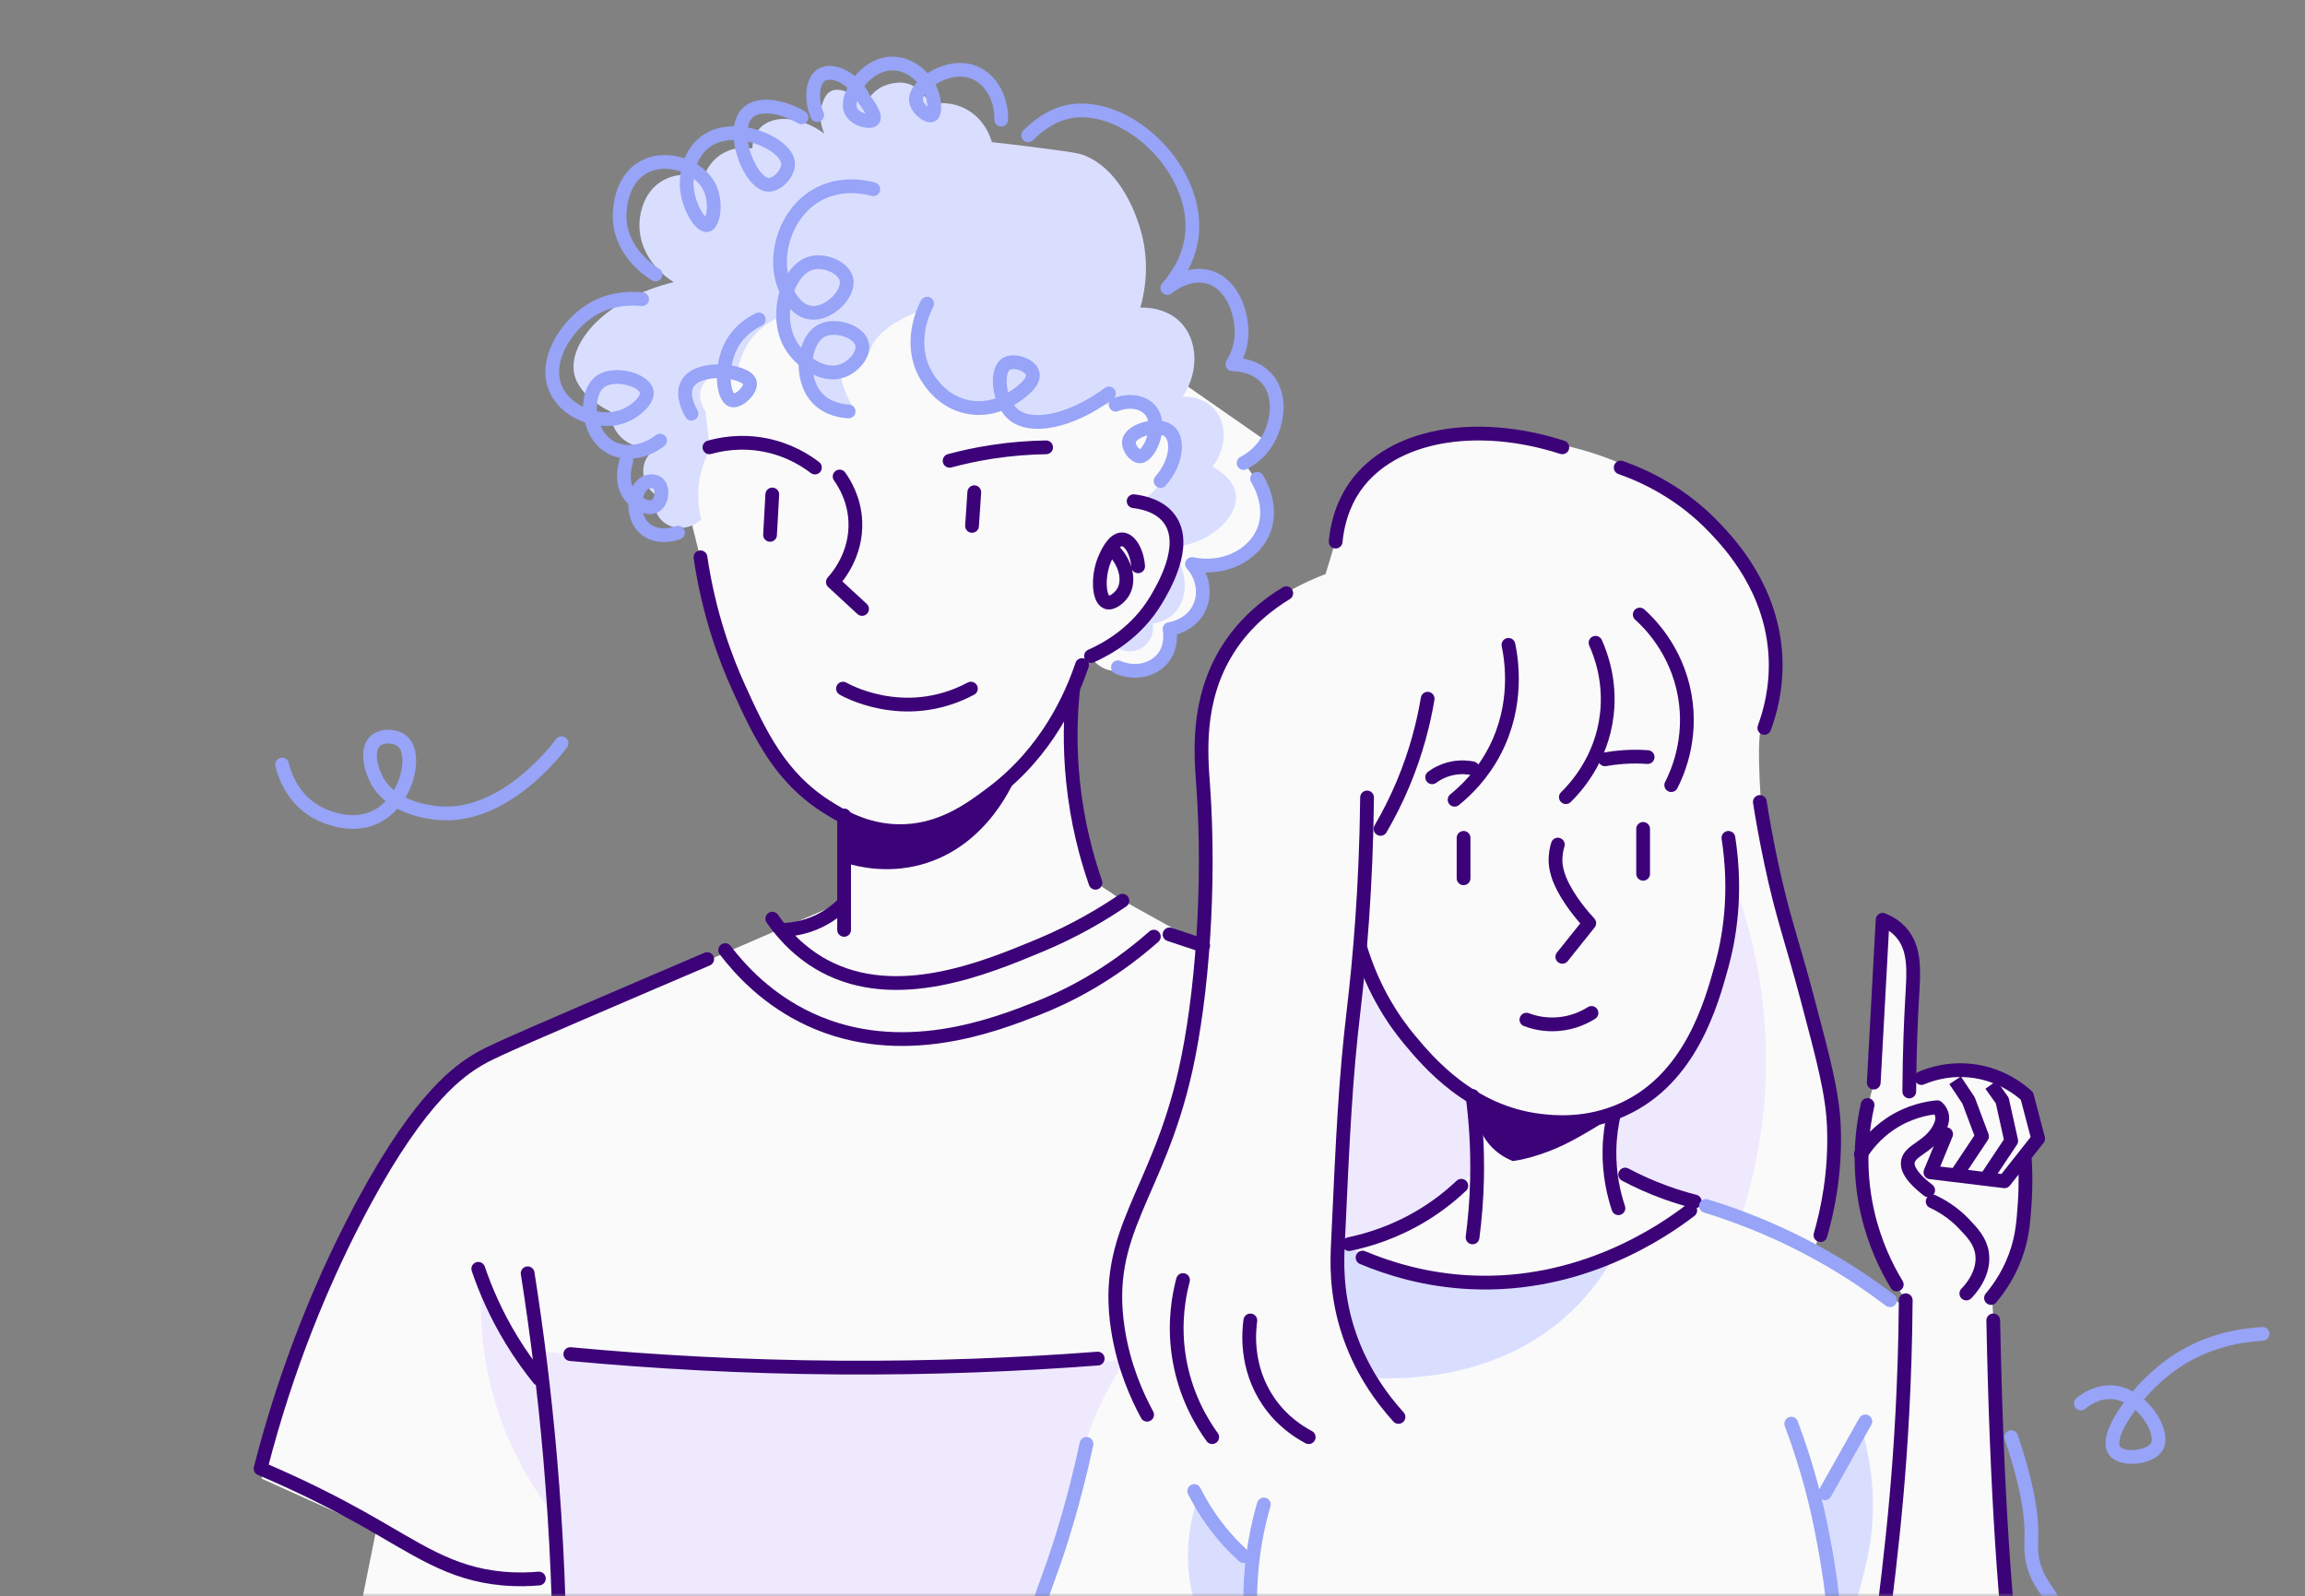<svg width="335" height="232" viewBox="0 0 335 232" fill="none" xmlns="http://www.w3.org/2000/svg">
<rect x="0" y="0" width="335" height="232" fill="#808080" stroke="none"/>
<rect width="335" height="232" fill="#FAFAFA" fill-opacity="0.01"/>
<mask id="mask0_2075_295" style="mask-type:luminance" maskUnits="userSpaceOnUse" x="0" y="0" width="335" height="232">
<rect width="335" height="232" fill="white"/>
</mask>
<g mask="url(#mask0_2075_295)">
<path fill-rule="evenodd" clip-rule="evenodd" d="M96.094 58.326L101.966 81.813C101.966 81.813 106.533 112.801 122.843 118.673L122.516 131.068L66.737 155.207C66.737 155.207 43.903 181.629 38.031 214.901L54.667 222.404L44.229 274.269H289.204C289.204 274.269 295.727 261.548 294.423 254.045C293.118 246.542 289.53 188.805 289.53 188.805C289.53 188.805 294.423 181.629 294.423 173.8V168.255L296.38 165.645L294.423 159.448C294.423 159.448 289.856 152.271 278.113 157.164L277.46 155.533C277.46 155.533 279.091 142.485 278.113 139.55C277.134 136.614 273.546 133.678 273.546 133.678L273.22 143.79L272.241 157.817C272.241 157.817 270.284 164.341 270.61 168.907C270.936 173.474 273.872 184.891 276.482 188.153L276.808 189.784L263.434 182.282C263.434 182.282 268.327 169.56 266.696 162.057C265.065 154.555 256.584 126.502 255.931 116.716C255.279 106.93 255.931 105.951 255.931 105.951C255.931 105.951 259.52 101.058 258.215 93.556C256.91 86.053 248.103 68.112 224.616 64.198C201.13 60.284 195.911 72.679 195.911 72.679L192.649 83.444C192.649 83.444 185.146 86.053 181.558 90.62C177.97 95.187 173.077 101.058 174.708 114.106C176.339 127.154 174.708 137.266 174.708 137.266L162.965 130.742L159.051 128.133C159.051 128.133 151.222 108.235 158.398 95.187C158.398 95.187 159.703 98.123 163.617 97.47C167.532 96.818 171.772 95.513 169.815 91.272C169.815 91.272 173.403 90.294 174.708 87.684C176.013 85.075 173.403 81.813 173.403 81.813C173.403 81.813 177.97 83.117 181.558 79.529C185.146 75.941 183.515 70.07 180.58 67.134L184.168 64.198L161.66 48.54L131.976 37.45L99.683 45.931L96.094 58.326Z" fill="#FAFAFA"/>
<path d="M41 111.121C41.158 111.831 42.103 115.766 45.893 117.972C46.384 118.257 51.221 120.969 55.353 118.298C59.257 115.774 60.506 109.764 58.615 107.859C57.617 106.855 55.544 106.792 54.537 107.696C53.154 108.938 53.906 111.89 54.863 113.568C57.041 117.387 62.217 118.001 63.344 118.135C72.977 119.277 80.724 109.209 81.612 108.023" stroke="#97A4F7" stroke-width="2" stroke-linecap="round" stroke-linejoin="round"/>
<path d="M302.414 203.974C303.131 203.396 304.831 202.202 306.981 202.343C311.263 202.623 314.616 208.017 313.505 210.172C312.604 211.917 308.369 212.324 307.307 210.824C305.784 208.672 310.441 202.093 315.462 198.429C320.518 194.739 325.924 194.017 328.836 193.862" stroke="#97A4F7" stroke-width="2" stroke-linecap="round" stroke-linejoin="round"/>
<path fill-rule="evenodd" clip-rule="evenodd" d="M113.709 45.931C112.823 46.258 111.128 47.021 109.636 48.708C107.692 50.904 107.28 53.325 107.171 54.255C104.798 53.593 102.551 54.701 101.931 56.413C101.346 58.029 102.416 59.615 102.547 59.803C102.753 61.653 102.958 63.502 103.163 65.351C102.626 66.343 101.924 67.922 101.623 69.974C101.27 72.383 101.627 74.36 101.931 75.522C100.257 77.026 97.851 77.078 96.383 75.831C95.289 74.901 94.828 73.346 95.15 71.824C93.814 70.772 93.209 69.072 93.609 67.509C94.101 65.585 95.87 64.819 96.075 64.735C93.95 65.434 91.678 64.965 90.218 63.502C88.81 62.09 88.693 60.289 88.677 59.803C84.155 57.528 83.544 54.822 83.438 54.255C82.591 49.738 88.023 43.407 97.924 41.002C94.462 38.867 92.553 35.258 92.992 31.755C93.079 31.062 93.498 27.819 96.383 26.207C99.043 24.721 101.811 25.735 102.239 25.899C102.382 25.408 102.948 23.69 104.705 22.509C106.753 21.131 108.904 21.502 109.328 21.584C109.448 19.732 110.229 18.83 110.561 18.502C112.392 16.694 116.305 16.819 119.807 19.427C119.538 18.828 118.843 17.067 119.499 15.112C119.689 14.547 119.986 13.661 120.732 13.262C121.942 12.616 123.994 13.434 125.664 15.42C125.839 14.985 126.492 13.518 128.129 12.646C128.275 12.568 130.409 11.472 132.444 12.338C132.445 12.338 133.054 12.597 135.527 15.112C136.237 14.985 138.13 14.747 140.15 15.728C143.157 17.189 144.025 20.177 144.157 20.659C145.377 20.791 147.194 20.996 149.396 21.276C154.173 21.884 156.561 22.188 157.41 22.509C163.139 24.673 165.304 31.875 165.732 33.297C167.227 38.269 166.336 42.589 165.732 44.7C166.428 44.68 169.457 44.663 171.588 46.858C174.065 49.408 174.339 53.924 171.896 57.646C172.351 57.637 174.88 57.63 176.52 59.495C178.333 61.558 178.335 65.088 176.212 67.817C177.015 68.258 179.307 69.65 179.602 71.824C180.005 74.791 176.619 78.671 170.794 79.529C170.883 79.084 171.183 77.33 170.141 75.615C168.663 73.179 165.814 73.015 165.575 73.005C166.424 72.481 167.696 71.559 168.837 70.07C170.187 68.307 171.835 65.118 170.794 63.872C170.171 63.126 168.894 63.443 168.198 62.269C167.98 61.903 168.056 61.789 167.858 61.262C167.391 60.019 166.379 59.078 165.575 58.653C164.616 58.146 163.618 58.197 161.725 58.57C158.211 59.265 157.352 59.941 154.484 60.61C151.448 61.318 149.63 61.715 148.164 60.728C146.857 59.849 146.974 58.645 145.698 58.262C144.336 57.853 143.539 59.039 141.691 59.187C139.724 59.344 138.16 58.207 137.376 57.646C134.302 55.448 133.835 51.763 133.677 50.557C133.373 48.229 133.815 46.26 134.26 44.952C129.114 46.881 127.27 48.945 126.588 50.557C126.295 51.25 125.54 53.465 123.814 53.947C123.23 54.111 122.862 53.983 122.581 54.255C122.102 54.72 122.187 56.044 124.122 59.495C123.499 59.582 121.666 59.752 119.907 58.653C117.909 57.404 116.795 55.01 116.971 52.455C116.384 51.867 115.651 51.008 115.014 49.845C114.171 48.308 113.846 46.882 113.709 45.931Z" fill="#D9DEFF"/>
<path fill-rule="evenodd" clip-rule="evenodd" d="M164.27 91.599C163.307 92.434 162.405 93.076 161.66 93.556C162.781 94.734 164.551 94.993 165.901 94.208C167.122 93.498 167.781 92.06 167.532 90.62C168.355 90.491 169.744 90.127 170.794 88.989C172.6 87.03 172.687 83.554 170.794 80.508C170.61 81.175 169.17 86.267 166.553 89.315C165.537 90.499 164.27 91.599 164.27 91.599Z" fill="#D9DEFF"/>
<path fill-rule="evenodd" clip-rule="evenodd" d="M78.153 196.308C79.116 202.555 79.916 209.313 80.437 216.532C80.893 222.854 81.085 228.849 81.089 234.473C89.286 237.726 101.215 241.427 115.992 242.628C129.71 243.743 141.288 242.331 149.591 240.671C149.764 239.556 150.074 237.71 150.569 235.452C152.306 227.521 153.959 225.284 156.115 216.859C157.401 211.831 157.013 211.818 158.072 208.704C159.754 203.757 161.986 200.012 163.617 197.613C155.142 198.426 146.214 198.999 136.869 199.244C115.321 199.808 95.616 198.516 78.153 196.308Z" fill="#EFE9FD"/>
<path fill-rule="evenodd" clip-rule="evenodd" d="M69.998 186.196C69.719 190.323 69.78 197.046 72.282 204.79C74.564 211.852 77.979 216.985 80.436 220.121C80.002 213.706 79.567 207.291 79.132 200.875C78.057 199.726 76.954 198.425 75.87 196.961C73.024 193.117 71.195 189.343 69.998 186.196Z" fill="#EFE9FD"/>
<path d="M69.51 184.402C70.544 187.441 72.08 191.046 74.403 194.84C75.695 196.952 77.032 198.796 78.317 200.386" stroke="#3C0378" stroke-width="2" stroke-linecap="round" stroke-linejoin="round"/>
<path d="M82.884 196.797C94.916 197.922 108.008 198.661 122.028 198.755C135.416 198.844 147.96 198.334 159.54 197.45" stroke="#3C0378" stroke-width="2" stroke-linecap="round" stroke-linejoin="round"/>
<path d="M76.686 185.054C78.02 193.516 79.138 202.442 79.948 211.802C81.923 234.646 81.672 255.589 80.274 274.106" stroke="#3C0378" stroke-width="2" stroke-linecap="round" stroke-linejoin="round"/>
<path d="M78.317 229.417C77.105 229.525 75.283 229.613 73.097 229.417C65.278 228.718 60.556 225.088 52.547 220.61C49.115 218.691 44.167 216.105 37.868 213.434C41.785 198.14 46.995 186.202 51.242 177.878C60.127 160.464 66.215 156.08 68.857 154.392C70.629 153.259 71.98 152.617 84.514 147.215C91.989 143.995 98.252 141.317 102.782 139.387" stroke="#3C0378" stroke-width="2" stroke-linecap="round" stroke-linejoin="round"/>
<path d="M105.391 138.082C107.58 140.957 111.558 145.333 117.786 148.194C131.042 154.284 144.6 148.968 150.732 146.563C154.932 144.917 161.192 141.87 167.694 136.125" stroke="#3C0378" stroke-width="2" stroke-linecap="round" stroke-linejoin="round"/>
<path d="M112.241 133.515C114.862 137.252 117.674 139.247 119.744 140.365C130.286 146.064 143.183 140.703 151.059 137.43C156.388 135.215 160.472 132.712 163.128 130.906" stroke="#3C0378" stroke-width="2" stroke-linecap="round" stroke-linejoin="round"/>
<path d="M169.979 135.798C171.61 136.342 173.24 136.886 174.871 137.429" stroke="#3C0378" stroke-width="2" stroke-linecap="round" stroke-linejoin="round"/>
<path d="M103.107 65.014C104.597 64.59 107.592 63.953 111.262 64.687C114.776 65.39 117.221 67.013 118.439 67.949" stroke="#3C0378" stroke-width="2" stroke-linecap="round" stroke-linejoin="round"/>
<path d="M122.027 69.254C122.715 70.214 124.168 72.526 124.311 75.778C124.523 80.613 121.679 83.892 121.049 84.586C122.462 85.891 123.876 87.195 125.289 88.5" stroke="#3C0378" stroke-width="2" stroke-linecap="round" stroke-linejoin="round"/>
<path d="M141.599 71.538C141.49 73.169 141.381 74.8 141.272 76.431" stroke="#3C0378" stroke-width="2" stroke-linecap="round" stroke-linejoin="round"/>
<path d="M112.241 71.864C112.133 73.821 112.024 75.778 111.915 77.735" stroke="#3C0378" stroke-width="2" stroke-linecap="round" stroke-linejoin="round"/>
<path d="M138.011 66.971C139.863 66.472 141.936 66.014 144.208 65.666C147.081 65.226 149.717 65.047 152.037 65.014" stroke="#3C0378" stroke-width="2" stroke-linecap="round" stroke-linejoin="round"/>
<path d="M165.412 82.302C165.224 80.037 164.172 78.46 163.129 78.388C161.765 78.294 160.737 80.793 160.519 81.324C159.508 83.78 159.653 87.072 160.845 87.521C161.585 87.8 162.63 86.948 163.129 86.217C164.15 84.717 163.825 82.335 162.15 80.345" stroke="#3C0378" stroke-width="2" stroke-linecap="round" stroke-linejoin="round"/>
<path d="M164.759 72.842C166.093 73 168.572 73.511 169.978 75.452C172.749 79.277 169.048 85.475 168.021 87.195C165.206 91.911 160.988 94.269 158.562 95.35" stroke="#3C0378" stroke-width="2" stroke-linecap="round" stroke-linejoin="round"/>
<path d="M101.803 80.998C103.044 89.34 105.454 95.748 107.348 99.917C110.432 106.706 113.358 112.934 120.07 117.206C122.131 118.517 125.657 120.7 130.508 120.794C136.675 120.913 141.103 117.583 144.208 115.248C152.235 109.213 155.753 101.105 157.256 96.655" stroke="#3C0378" stroke-width="2" stroke-linecap="round" stroke-linejoin="round"/>
<path d="M122.68 118.51V127.97V135.146" stroke="#3C0378" stroke-width="2" stroke-linecap="round" stroke-linejoin="round"/>
<path d="M155.952 100.243C155.575 103.895 155.417 108.442 155.952 113.617C156.563 119.536 157.897 124.504 159.214 128.296" stroke="#3C0378" stroke-width="2" stroke-linecap="round" stroke-linejoin="round"/>
<path d="M113.546 135.146C114.727 135.135 116.814 134.955 119.091 133.842C120.771 133.02 121.948 131.988 122.679 131.232" stroke="#3C0378" stroke-width="2" stroke-linecap="round" stroke-linejoin="round"/>
<path d="M134.749 44.137C134.518 44.554 131.897 49.474 134.422 54.249C134.969 55.283 136.85 58.377 140.62 59.142C143.955 59.819 146.528 58.22 147.144 57.837C147.669 57.511 150.488 55.76 150.08 54.249C149.743 53.002 147.27 52.159 146.166 52.944C144.692 53.993 145.153 58.301 147.144 60.121C149.673 62.433 155.406 61.406 161.171 57.185" stroke="#97A4F7" stroke-width="2" stroke-linecap="round" stroke-linejoin="round"/>
<path d="M162.149 58.816C163.988 58.09 165.956 58.343 167.042 59.468C169.139 61.641 167.106 66.189 165.738 66.319C164.936 66.394 163.878 65.002 164.107 64.035C164.481 62.454 168.455 61.353 169.978 62.73C171.259 63.889 171.12 67.088 168.673 69.907" stroke="#97A4F7" stroke-width="2" stroke-linecap="round" stroke-linejoin="round"/>
<path d="M126.92 27.501C125.73 27.18 122.382 26.455 119.092 28.153C114.292 30.631 112.348 36.853 113.873 41.201C114.071 41.766 115.244 45.112 117.787 45.442C120.459 45.788 123.54 42.665 123.006 40.549C122.577 38.846 119.77 37.656 117.787 38.265C114.425 39.299 112.479 45.798 114.851 50.008C116.273 52.532 119.603 54.864 122.354 53.923C124.039 53.346 125.636 51.499 125.29 50.008C124.854 48.134 121.396 47.036 119.418 48.051C116.746 49.423 116.132 54.984 118.766 57.837C120.312 59.513 122.513 59.749 123.332 59.794" stroke="#97A4F7" stroke-width="2" stroke-linecap="round" stroke-linejoin="round"/>
<path d="M100.498 60.121C100.195 59.599 99.034 57.48 99.846 55.88C101.34 52.936 108.464 53.815 108.979 55.554C109.289 56.598 107.37 58.476 106.37 58.163C105.045 57.75 104.559 53.253 106.37 50.009C107.539 47.912 109.377 46.861 110.284 46.42" stroke="#97A4F7" stroke-width="2" stroke-linecap="round" stroke-linejoin="round"/>
<path d="M93.322 43.484C92 43.346 88.823 43.206 85.82 45.115C82.243 47.39 78.771 52.663 80.927 56.858C82.653 60.219 87.419 61.777 90.712 60.447C92.377 59.775 94.266 58.123 93.974 56.858C93.579 55.145 89.127 53.924 87.124 55.554C84.884 57.377 85.314 63.092 88.755 65.013C90.824 66.169 93.675 65.782 95.932 64.035" stroke="#97A4F7" stroke-width="2" stroke-linecap="round" stroke-linejoin="round"/>
<path d="M91.038 66.971C90.946 67.238 89.966 70.206 91.691 72.19C92.515 73.138 94.235 74.18 95.279 73.495C96.233 72.869 96.446 70.918 95.605 70.233C95.105 69.826 94.234 69.867 93.648 70.233C92.11 71.192 91.655 74.936 93.648 76.757C94.859 77.863 96.771 78.073 98.541 77.409" stroke="#97A4F7" stroke-width="2" stroke-linecap="round" stroke-linejoin="round"/>
<path d="M95.279 39.896C94.917 39.689 90.259 36.915 90.06 31.741C90.038 31.178 89.924 26.187 93.648 24.239C97.021 22.474 101.618 24.212 103.108 27.175C104.236 29.418 103.659 32.52 102.782 32.72C101.883 32.925 100.131 30.21 99.846 27.501C99.615 25.304 100.267 22.322 102.456 20.651C106.638 17.457 114.146 20.792 114.525 23.587C114.727 25.078 112.975 26.977 111.589 26.849C108.984 26.607 105.983 19.049 108.653 16.41C110.151 14.93 113.476 15.297 116.482 17.062" stroke="#97A4F7" stroke-width="2" stroke-linecap="round" stroke-linejoin="round"/>
<path d="M149.428 19.672C152.388 16.704 155.009 16.192 156.278 16.084C164.637 15.374 174.12 24.953 173.24 34.025C172.906 37.471 171.136 40.141 169.652 41.854C170.167 41.447 172.711 39.518 175.524 40.223C179.135 41.127 180.691 45.748 180.417 49.03C180.27 50.783 179.602 52.136 179.112 52.944C179.976 52.963 182.351 53.136 184.005 54.902C186.447 57.511 185.655 61.823 184.005 64.361C182.971 65.951 181.604 66.84 180.743 67.297" stroke="#97A4F7" stroke-width="2" stroke-linecap="round" stroke-linejoin="round"/>
<path d="M182.7 69.581C182.964 69.996 185.097 73.475 183.678 77.083C182.261 80.687 177.881 82.943 173.24 81.976C174.907 83.828 175.286 86.444 174.219 88.5C172.952 90.941 170.269 91.392 169.978 91.436C170.044 91.796 170.402 93.953 169 95.676C167.569 97.433 164.897 98.015 162.476 96.981" stroke="#97A4F7" stroke-width="2" stroke-linecap="round" stroke-linejoin="round"/>
<path d="M118.766 16.736C117.694 14.142 118.185 11.607 119.418 10.865C120.84 10.008 124.02 11.073 125.616 14.453C125.866 14.775 127.414 16.794 126.92 17.389C126.465 17.938 124.213 17.35 123.658 16.084C122.791 14.104 125.6 9.377 129.53 9.234C132.32 9.132 134.637 11.377 135.402 13.474C135.848 14.698 135.984 16.471 135.402 16.736C134.785 17.017 133.126 15.714 133.118 14.453C133.105 12.316 137.829 9.011 141.599 10.539C144.005 11.513 145.574 14.273 145.514 17.389" stroke="#97A4F7" stroke-width="2" stroke-linecap="round" stroke-linejoin="round"/>
<path fill-rule="evenodd" clip-rule="evenodd" d="M122.68 125.36C124.768 126.013 128.935 126.973 133.77 125.687C143.711 123.042 147.538 113.282 147.96 112.149C145.644 114.592 143.42 116.269 141.762 117.369C139.054 119.165 137.011 120.52 133.934 120.957C131.361 121.322 129.226 120.881 128.062 120.631C125.796 120.143 124.027 119.328 122.843 118.673C122.788 120.902 122.734 123.132 122.68 125.36Z" fill="#3C0378"/>
<path fill-rule="evenodd" clip-rule="evenodd" d="M195.585 192.068C196.555 195.549 197.97 198.287 199.173 200.223C203.04 200.465 217.383 200.902 228.205 190.763C231.202 187.955 233.28 184.943 234.729 182.282C230.846 184.102 221.259 187.933 209.285 185.87C202.79 184.751 197.808 182.28 194.606 180.325C194.327 183.01 194.231 187.211 195.585 192.068Z" fill="#D9DEFF"/>
<path fill-rule="evenodd" clip-rule="evenodd" d="M264.086 219.468C266.261 215.554 268.435 211.639 270.61 207.725C272.469 214.311 272.408 219.59 271.915 223.383C270.847 231.594 266.696 240.996 266.696 240.997C266.696 241 266.448 234.414 265.717 228.602C265.443 226.423 264.965 223.275 264.086 219.468Z" fill="#D9DEFF"/>
<path fill-rule="evenodd" clip-rule="evenodd" d="M174.056 217.837C173.43 219.611 170.904 227.395 174.708 235.778C177.318 241.528 181.585 244.65 183.516 245.89C182.85 243.602 182.234 240.861 181.885 237.735C181.417 233.553 181.56 229.886 181.885 226.971C180.852 226.171 179.741 225.202 178.623 224.035C176.527 221.849 175.066 219.656 174.056 217.837Z" fill="#D9DEFF"/>
<path fill-rule="evenodd" clip-rule="evenodd" d="M197.868 138.571C197.114 144.867 196.452 151.395 195.911 158.143C195.279 166.03 194.857 173.65 194.606 180.977C197.049 180.615 200.41 179.834 204.066 178.041C209.253 175.498 212.632 172.097 214.505 169.886C214.287 166.298 214.07 162.71 213.852 159.122C211.687 157.748 209.163 155.848 206.676 153.25C201.557 147.904 199.084 142.201 197.868 138.571Z" fill="#EFE9FD"/>
<path fill-rule="evenodd" clip-rule="evenodd" d="M234.402 161.731C234.294 164.232 234.185 166.733 234.076 169.234C240.383 171.843 246.689 174.453 252.996 177.063C254.618 172.123 256.193 165.586 256.584 157.817C257.251 144.55 254.152 133.896 251.691 127.48C251.922 135.626 250.112 141.824 248.755 145.421C247.126 149.741 245.205 154.644 240.274 158.469C238.046 160.197 235.888 161.175 234.402 161.731Z" fill="#EFE9FD"/>
<path d="M272.322 157.342C272.753 149.454 273.183 141.566 273.613 133.678C274.317 133.955 275.32 134.458 276.195 135.399C278.416 137.79 278.13 141.202 277.915 144.865C277.734 147.963 277.525 152.576 277.485 158.632" stroke="#3C0378" stroke-width="2" stroke-linecap="round" stroke-linejoin="round"/>
<path d="M271.426 160.59C270.705 163.802 269.884 169.49 271.426 176.247C272.462 180.785 274.221 184.306 275.667 186.686" stroke="#3C0378" stroke-width="2" stroke-linecap="round" stroke-linejoin="round"/>
<path d="M289.366 188.643C290.684 187.062 292.312 184.675 293.281 181.466C293.953 179.24 294.088 177.377 294.259 174.942C294.456 172.146 294.379 169.793 294.259 168.092" stroke="#3C0378" stroke-width="2" stroke-linecap="round" stroke-linejoin="round"/>
<path d="M280.886 174.616C282.032 175.146 283.79 176.127 285.453 177.878C286.666 179.157 287.789 180.34 288.062 182.119C288.522 185.114 286.223 187.538 285.779 187.99" stroke="#3C0378" stroke-width="2" stroke-linecap="round" stroke-linejoin="round"/>
<path d="M270.447 167.766C271.137 166.663 272.466 164.857 274.723 163.342C277.484 161.49 280.184 161.046 281.538 160.916C281.744 161.101 282.041 161.423 282.19 161.895C282.323 162.315 282.384 162.997 281.81 164.069C280.413 166.678 277.659 167.116 277.297 168.745C277.125 169.524 277.443 170.833 280.233 172.985" stroke="#3C0378" stroke-width="2" stroke-linecap="round" stroke-linejoin="round"/>
<path d="M279.255 156.675C280.453 156.167 283.367 155.123 287.084 155.697C291.059 156.311 293.632 158.418 294.586 159.285C295.13 161.351 295.673 163.417 296.217 165.483C294.586 167.548 292.955 169.615 291.324 171.68C287.736 171.246 284.148 170.81 280.56 170.376C281.321 168.527 282.082 166.679 282.843 164.83" stroke="#3C0378" stroke-width="2" stroke-linecap="round" stroke-linejoin="round"/>
<path d="M284.147 157.001L286.105 159.937C286.757 161.677 287.409 163.417 288.062 165.156L284.147 171.028" stroke="#3C0378" stroke-width="2" stroke-linejoin="round"/>
<path d="M289.366 157.654C289.91 158.415 290.454 159.176 290.997 159.937C291.432 161.894 291.867 163.852 292.302 165.809L288.388 171.68" stroke="#3C0378" stroke-width="2" stroke-linejoin="round"/>
<path d="M276.971 188.969C276.884 201.162 276.201 210.891 275.666 217.022C272.848 249.357 266.66 267.848 276.971 278.347C278.652 280.058 280.322 281.1 281.212 281.609C283.642 280.093 287.024 277.536 289.693 273.454C295.647 264.346 294.025 253.809 293.281 248.337C291.395 234.469 290.178 216.604 289.693 191.905" stroke="#3C0378" stroke-width="2" stroke-linecap="round" stroke-linejoin="round"/>
<path d="M214.015 159.285C214.476 162.795 214.769 166.854 214.667 171.354C214.597 174.424 214.353 177.263 214.015 179.835" stroke="#3C0378" stroke-width="2" stroke-linecap="round" stroke-linejoin="round"/>
<path fill-rule="evenodd" clip-rule="evenodd" d="M216.298 166.135C217.56 167.715 219.091 168.437 219.886 168.744C221.163 168.547 222.169 168.284 222.822 168.092C226.301 167.07 228.744 165.696 231.303 164.178C231.668 163.961 234.702 162.161 234.565 161.894C234.474 161.716 233.07 162.416 231.303 162.873C228.645 163.56 226.483 163.358 224.779 163.199C220.141 162.765 216.485 160.942 214.504 159.774C214.432 160.464 214.193 163.497 216.298 166.135Z" fill="#3C0378"/>
<path d="M212.384 172.333C210.954 173.683 209.12 175.18 206.839 176.573C202.748 179.071 198.86 180.235 196.074 180.814" stroke="#3C0378" stroke-width="2" stroke-linecap="round" stroke-linejoin="round"/>
<path d="M198.031 182.771C201.863 184.382 207.204 186.047 213.689 186.359C229.837 187.137 241.654 178.975 245.656 175.921" stroke="#3C0378" stroke-width="2" stroke-linecap="round" stroke-linejoin="round"/>
<path d="M186.94 86.216C184.485 87.708 181.063 90.252 178.459 94.371C173.77 101.79 174.558 109.853 174.871 114.269C175.877 128.488 174.761 144.624 172.261 155.696C168.176 173.794 160.262 178.958 162.475 193.209C163.316 198.619 165.232 202.866 166.716 205.605" stroke="#3C0378" stroke-width="2" stroke-linecap="round" stroke-linejoin="round"/>
<path d="M171.935 186.033C171.328 188.309 170.621 192.139 171.283 196.798C172.119 202.682 174.708 206.838 176.176 208.867" stroke="#3C0378" stroke-width="2" stroke-linecap="round" stroke-linejoin="round"/>
<path d="M181.722 191.905C181.518 193.339 180.941 198.655 184.331 203.648C186.3 206.547 188.776 208.113 190.203 208.867" stroke="#3C0378" stroke-width="2" stroke-linecap="round" stroke-linejoin="round"/>
<path d="M198.683 115.9C198.549 128.925 197.603 139.48 196.726 146.889C195.543 156.893 195.176 164.867 194.443 180.814C194.327 183.337 194.165 187.65 195.748 192.883C197.579 198.94 200.855 203.285 203.25 205.931" stroke="#3C0378" stroke-width="2" stroke-linecap="round" stroke-linejoin="round"/>
<path d="M251.202 121.772C252.492 130.091 251.257 136.603 250.223 140.365C248.721 145.825 245.709 156.782 235.87 161.242C230.608 163.627 225.714 163.102 223.801 162.873C213.679 161.66 207.548 154.322 204.881 151.13C202.809 148.65 199.688 144.252 197.705 137.756" stroke="#3C0378" stroke-width="2" stroke-linecap="round" stroke-linejoin="round"/>
<path d="M234.565 161.895C234.229 163.334 233.951 165.096 233.913 167.114C233.845 170.666 234.549 173.591 235.217 175.595" stroke="#3C0378" stroke-width="2" stroke-linecap="round" stroke-linejoin="round"/>
<path d="M236.196 170.702C237.877 171.596 239.837 172.504 242.068 173.311C243.563 173.852 244.985 174.278 246.308 174.616" stroke="#3C0378" stroke-width="2" stroke-linecap="round" stroke-linejoin="round"/>
<path d="M238.316 89.315C239.601 90.471 243.667 94.418 244.85 101.059C246.005 107.546 243.688 112.55 242.89 114.106" stroke="#3C0378" stroke-width="2" stroke-linecap="round" stroke-linejoin="round"/>
<path d="M231.89 93.419C232.667 95.148 234.088 98.95 233.535 103.809C232.779 110.46 228.832 114.627 227.577 115.854" stroke="#3C0378" stroke-width="2" stroke-linecap="round" stroke-linejoin="round"/>
<path d="M219.234 93.719C219.686 95.906 220.719 102.363 217.277 109.051C215.464 112.572 213.066 114.884 211.405 116.227" stroke="#3C0378" stroke-width="2" stroke-linecap="round" stroke-linejoin="round"/>
<path d="M207.491 101.548C206.899 105.071 205.84 109.334 203.903 113.943C202.872 116.394 201.751 118.569 200.641 120.467" stroke="#3C0378" stroke-width="2" stroke-linecap="round" stroke-linejoin="round"/>
<path d="M233.261 110.355C234.051 110.214 234.924 110.097 235.87 110.029C237.196 109.934 238.403 109.953 239.458 110.029" stroke="#3C0378" stroke-width="2" stroke-linecap="round" stroke-linejoin="round"/>
<path d="M208.144 112.965C208.67 112.576 209.67 111.945 211.079 111.66C212.341 111.405 213.394 111.534 214.015 111.66" stroke="#3C0378" stroke-width="2" stroke-linecap="round" stroke-linejoin="round"/>
<path d="M212.71 121.772V127.644" stroke="#3C0378" stroke-width="2" stroke-linecap="round" stroke-linejoin="round"/>
<path d="M238.806 120.467V126.991" stroke="#3C0378" stroke-width="2" stroke-linecap="round" stroke-linejoin="round"/>
<path d="M226.411 122.75C226.227 123.339 226.02 124.251 226.084 125.36C226.116 125.905 226.228 126.75 226.737 127.97C227.898 130.755 230.24 133.37 230.977 134.167L227.063 139.06" stroke="#3C0378" stroke-width="2" stroke-linecap="round" stroke-linejoin="round"/>
<path d="M221.844 148.194C222.728 148.526 224.354 149.005 226.411 148.846C228.773 148.664 230.483 147.735 231.303 147.215" stroke="#3C0378" stroke-width="2" stroke-linecap="round" stroke-linejoin="round"/>
<path d="M194.117 78.714C194.52 74.718 195.927 72.119 197.053 70.559C202.342 63.235 214.37 60.938 227.063 65.013" stroke="#3C0378" stroke-width="2" stroke-linecap="round" stroke-linejoin="round"/>
<path d="M235.544 67.949C239.042 69.179 244.433 71.669 249.244 76.757C251.377 79.011 257.649 85.644 258.052 95.676C258.228 100.079 257.214 103.638 256.421 105.788" stroke="#3C0378" stroke-width="2" stroke-linecap="round" stroke-linejoin="round"/>
<path d="M255.769 116.553C256.094 118.617 256.617 121.678 257.4 125.36C259.1 133.357 260.345 136.365 262.619 144.932C265.109 154.314 266.354 159.005 266.533 163.851C266.779 170.499 265.6 175.961 264.576 179.509" stroke="#3C0378" stroke-width="2" stroke-linecap="round" stroke-linejoin="round"/>
<path d="M157.909 209.846C156.936 214.368 155.966 217.959 155.3 220.284C152.168 231.218 150.61 232.174 150.407 237.573C150.329 239.626 150.48 241.452 149.428 243.77C147.847 247.255 145.027 248.59 145.514 249.642C146.037 250.775 149.71 250.097 150.407 249.968C152.943 249.499 154.831 248.438 155.952 247.685C155.943 248.005 155.901 250.946 157.909 252.251C160.718 254.077 164.579 250.779 164.759 250.62C166.87 248.77 168.061 245.681 167.369 245.075C166.788 244.567 164.553 245.512 164.107 247.032C163.586 248.808 165.736 250.593 167.043 251.273C170.023 252.823 173.456 251.016 174.219 250.62C175.274 250.073 176.032 249.436 176.502 248.989C176.656 249.249 177.475 250.578 179.112 250.947C180.652 251.293 182.309 250.654 183.353 249.316" stroke="#97A4F7" stroke-width="2" stroke-linecap="round" stroke-linejoin="round"/>
<path d="M173.566 216.696C174.65 218.858 176.207 221.379 178.459 223.872C179.226 224.72 179.993 225.479 180.743 226.156" stroke="#97A4F7" stroke-width="2" stroke-linecap="round" stroke-linejoin="round"/>
<path d="M183.679 218.653C182.758 221.817 181.87 226.036 181.722 231.048C181.532 237.449 182.621 242.737 183.679 246.38" stroke="#97A4F7" stroke-width="2" stroke-linecap="round" stroke-linejoin="round"/>
<path d="M271.099 206.583C269.142 210.063 267.185 213.542 265.228 217.022" stroke="#97A4F7" stroke-width="2" stroke-linecap="round" stroke-linejoin="round"/>
<path d="M260.335 206.91C262.723 213.271 264.086 218.888 264.902 223.22C265.82 228.093 267.117 234.977 266.533 243.77C266.09 250.431 265.025 251.311 264.902 257.144C264.758 263.962 266.071 269.527 267.185 273.128" stroke="#97A4F7" stroke-width="2" stroke-linecap="round" stroke-linejoin="round"/>
<path d="M292.303 208.867C294.816 216.289 295.299 220.61 295.239 223.219C295.21 224.454 295.038 226.268 295.891 228.439C296.9 231.006 298.593 232.165 298.174 233.005C297.935 233.485 297.008 233.858 293.934 233.332" stroke="#97A4F7" stroke-width="2" stroke-linecap="round" stroke-linejoin="round"/>
<path d="M247.939 175.269C253.153 176.869 259.348 179.305 265.88 183.097C269.197 185.023 272.127 187.023 274.688 188.969" stroke="#97A4F7" stroke-width="2" stroke-linecap="round" stroke-linejoin="round"/>
<path d="M122.517 100.08C122.517 100.08 131.324 105.299 141.11 100.08" stroke="#3C0378" stroke-width="2" stroke-linecap="round" stroke-linejoin="round"/>
</g>
</svg>
